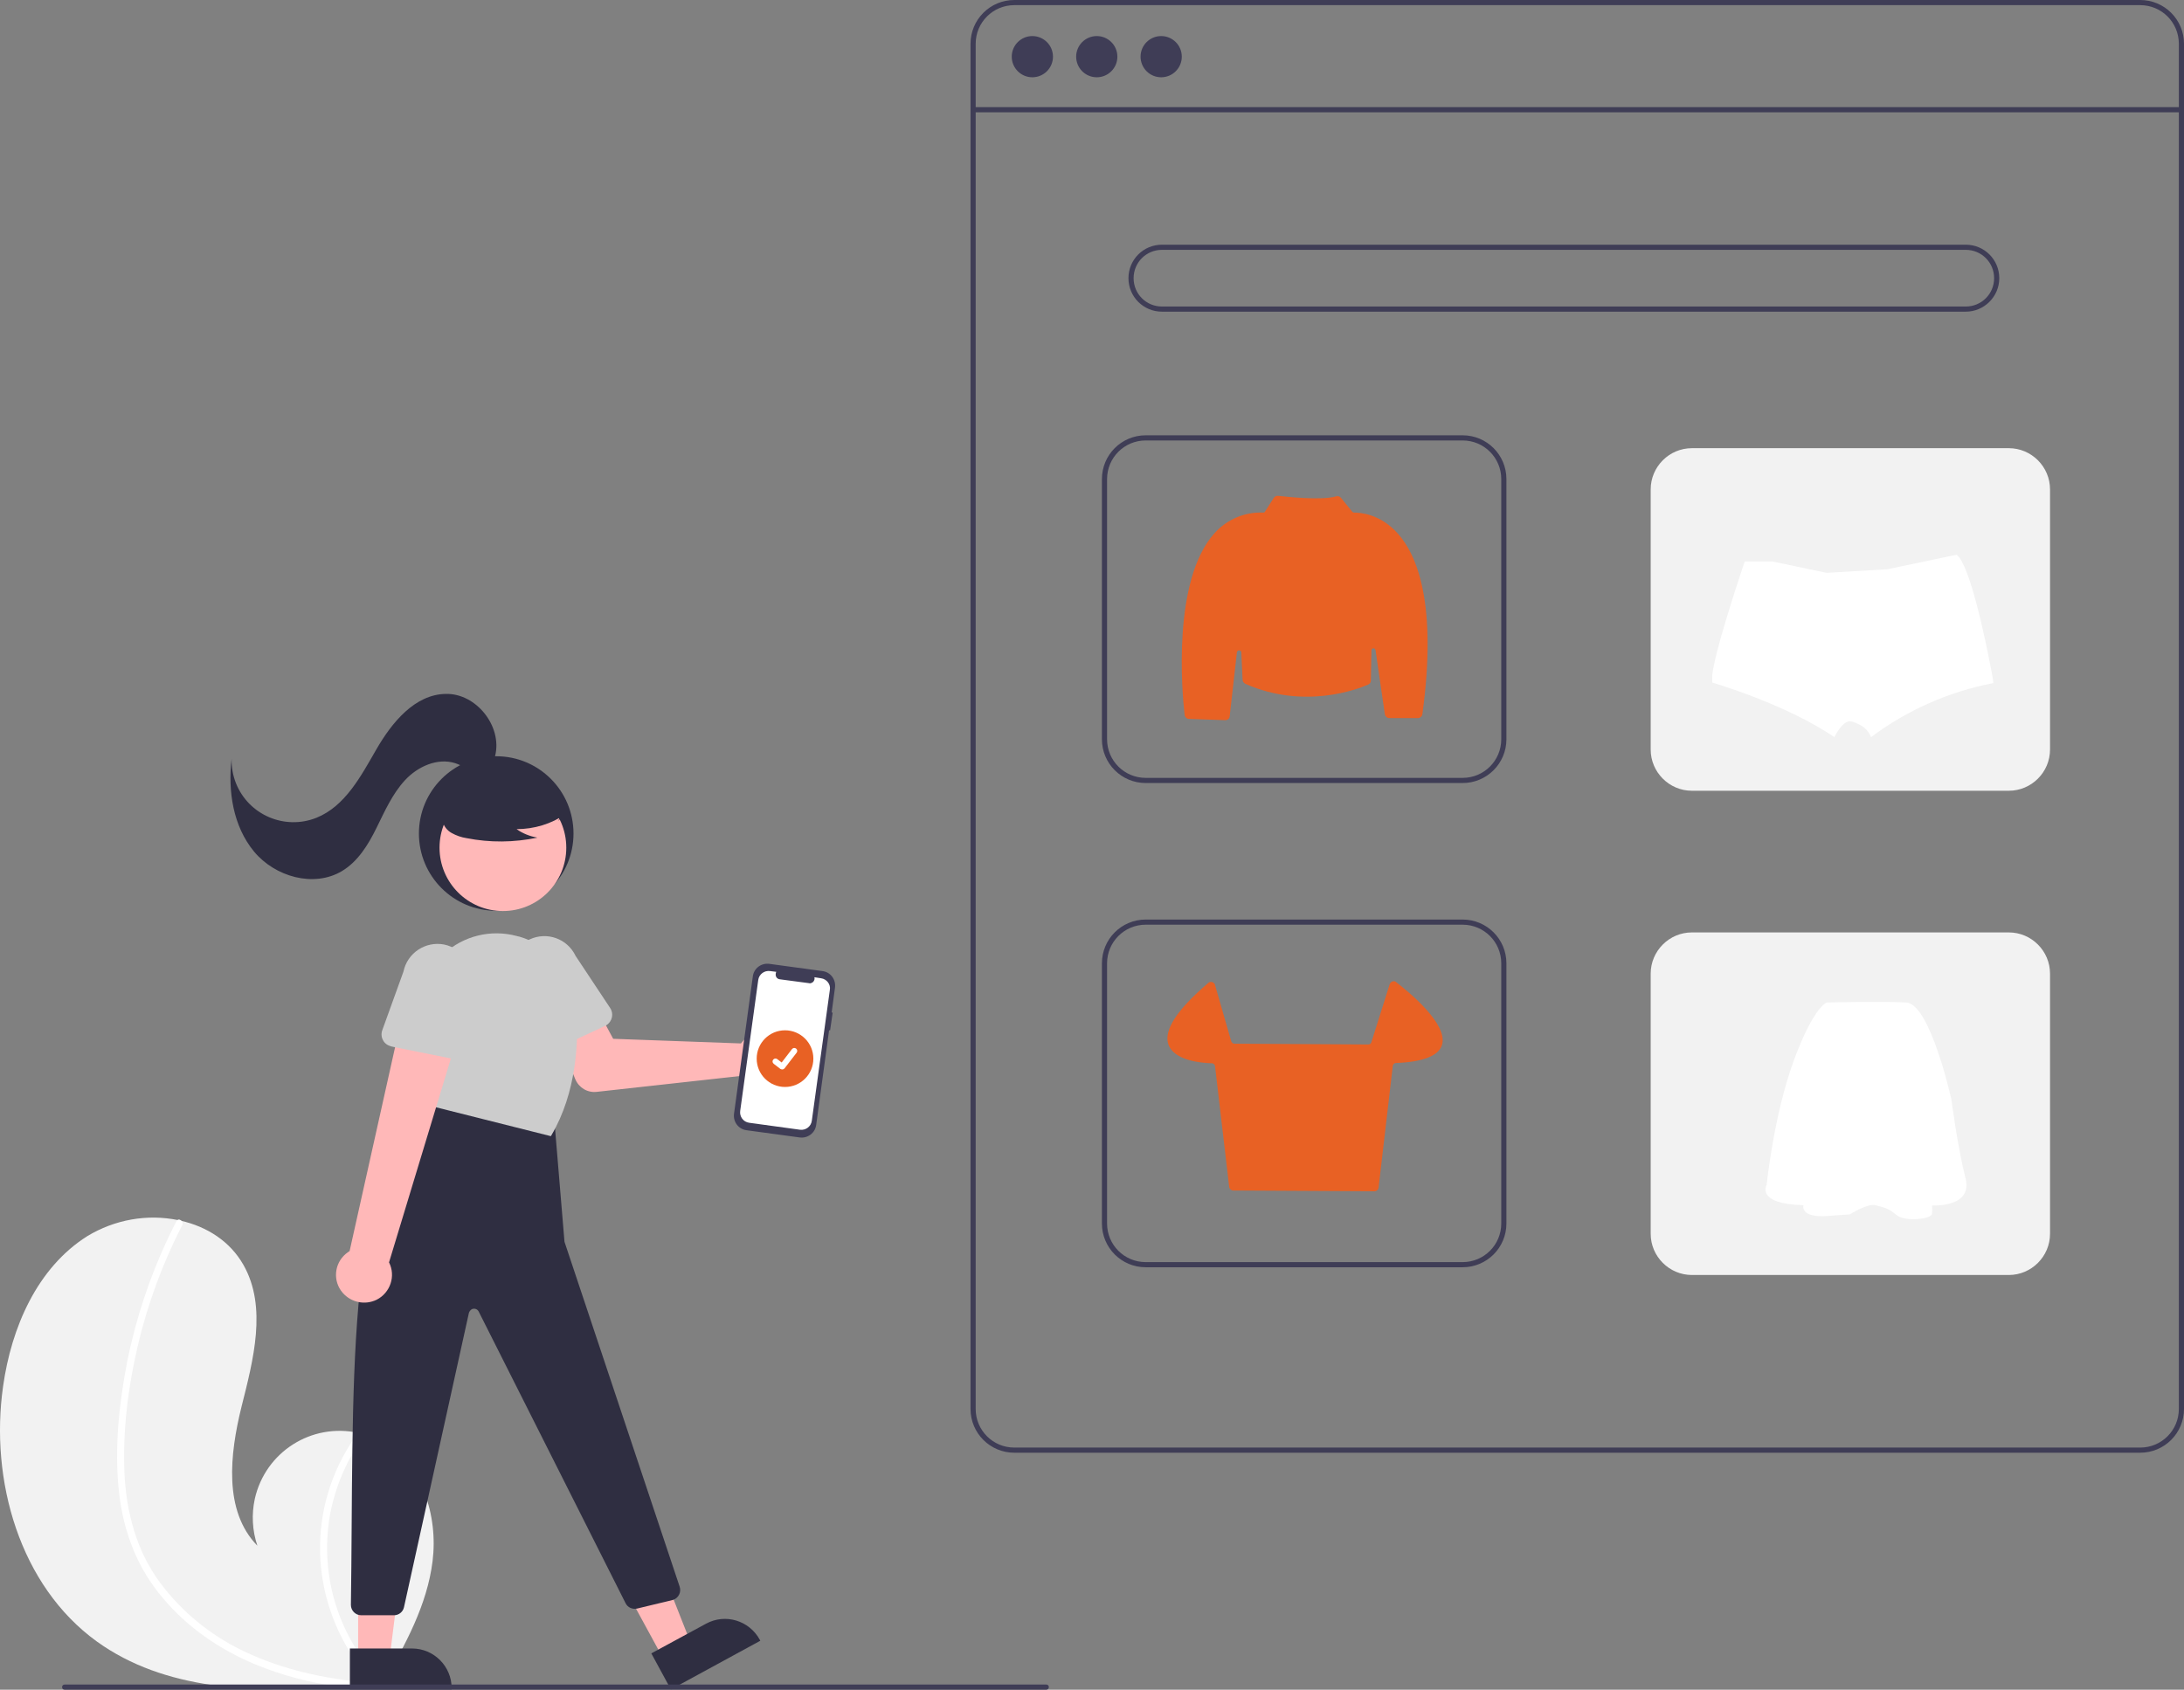 <!-- Generator: svg code)  -->
<svg version="1.1" id="Layer_1" width="100%" xmlns="http://www.w3.org/2000/svg" xmlns:xlink="http://www.w3.org/1999/xlink" x="0px" y="0px"
viewBox="0 0 847.7 656" style="enable-background:new 0 0 847.7 656;" xml:space="preserve">
<rect x="0" y="0" width="847.7" height="656" fill="#808080" stroke="none"/>
<style>
.leaf{fill:#F2F2F2;}
.st0{fill:#F2F2F2;}
.leaf_sub{fill:#FFFFFF;}
.st1{fill:#FFFFFF;}
.st2{fill:#3F3D56;}
.st3{fill:#E86124;}
.st4{fill:#2F2E41;}
.st5{fill:#FFB8B8;}
.st6{fill:#CCCCCC;}

.leaf, .leaf_sub {
    animation: activeMoveleaf 0.6s ease-in-out infinite alternate;
  }
  
  @keyframes activeMoveleaf {
    0% {
        transform: translateX(0px);
    }
    100% {
        transform: translateX(4px);
    }
  }
</style>
<path class="leaf" d="M37.6,637.3c26.4,19,60.7,20,93.8,17.7c4.6-0.3,9.2-0.7,13.8-1.1c0,0,0.1,0,0.1,0c0.2,0,0.4,0,0.6-0.1
c0.9-0.1,1.9-0.2,2.8-0.3l-0.2,0.4l-0.7,1.3c0.2-0.4,0.5-0.9,0.7-1.3c0.1-0.1,0.2-0.3,0.2-0.4c8.6-14.9,17.1-30.4,19.2-47.4
c2.2-17.7-4.1-37.7-19.6-46.4c-2-1.1-4.2-2-6.4-2.7c-0.9-0.3-1.9-0.5-2.8-0.7c-18.2-4-36.1,7.4-40.2,25.6c-1.3,6-1,12.3,1,18.2
c-13.2-13.5-10.7-35.5-6.2-53.8c4.6-18.3,10.1-38.8,0.8-55.2c-5.2-9.2-14.2-14.9-24.4-17.2c-0.3-0.1-0.6-0.1-0.9-0.2
c-12.1-2.5-24.7-0.2-35.3,6.2c-19.5,12.3-29.5,35.5-32.7,58.3C-4,574.7,7.6,615.6,37.6,637.3z"/>
<path class="leaf_sub" d="M46.1,578.5c0.8,8.1,2.7,16,5.8,23.5c2.8,6.7,6.6,12.9,11.3,18.4c9.5,11.4,22.1,20,35.7,25.7
c10.4,4.3,21.4,7.2,32.5,8.7c4.6-0.3,9.2-0.7,13.8-1.1c0,0,0.1,0,0.1,0c0.2,0,0.4,0,0.6-0.1c0.9-0.1,1.9-0.2,2.8-0.3l-0.2,0.4
l-0.7,1.3c0.2-0.4,0.5-0.9,0.7-1.3c0.1-0.1,0.2-0.3,0.2-0.4c-17-16.9-24.7-41-20.7-64.7c2.1-11.6,6.8-22.5,13.9-31.9
c-0.9-0.3-1.9-0.5-2.8-0.7c-2.7,3.7-5,7.6-7.1,11.7c-7.2,14.6-9.5,31.1-6.5,47.1c2.7,14.5,9.5,27.9,19.6,38.6
c-0.9-0.1-1.8-0.1-2.6-0.2c-16.5-1.4-33-5-48-12.2c-12.8-6.1-23.9-15.2-32.4-26.6C53,602.2,49,587.1,48.3,571.8
c-0.7-16.4,1.4-33.1,5.1-49c3.8-16.3,9.6-32.1,17.3-47.1c0.4-0.7,0.1-1.6-0.6-2c-0.3-0.2-0.6-0.3-0.9-0.2c-0.3,0.1-0.6,0.3-0.7,0.6
c-0.9,1.8-1.9,3.7-2.8,5.6c-7.4,15.5-12.9,31.9-16.3,48.8C46.2,544.9,44.4,562,46.1,578.5z"/>
<path class="st2" d="M830.7,564h-437c-9.4,0-17-7.6-17-17V17c0-9.4,7.6-17,17-17h437c9.4,0,17,7.6,17,17v530
C847.7,556.4,840.1,564,830.7,564z M393.7,2c-8.3,0-15,6.7-15,15v530c0,8.3,6.7,15,15,15h437c8.3,0,15-6.7,15-15V17
c0-8.3-6.7-15-15-15H393.7z"/>
<rect x="377.7" y="41.6" class="st2" width="469" height="2"/>
<circle class="st2" cx="400.7" cy="22" r="8"/>
<circle class="st2" cx="425.7" cy="22" r="8"/>
<circle class="st2" cx="450.7" cy="22" r="8"/>
<path class="st2" d="M763,121H451c-7.2,0-13-5.8-13-13s5.8-13,13-13h312c7.2,0,13,5.8,13,13S770.1,121,763,121z M451,97
c-6.1,0-11,4.9-11,11s4.9,11,11,11h312c6.1,0,11-4.9,11-11s-4.9-11-11-11H451z"/>
<path class="st2" d="M567.7,304h-123c-9.4,0-17-7.6-17-17V186c0-9.4,7.6-17,17-17h123c9.4,0,17,7.6,17,17v101
C584.7,296.4,577.1,304,567.7,304z M444.7,171c-8.3,0-15,6.7-15,15v101c0,8.3,6.7,15,15,15h123c8.3,0,15-6.7,15-15V186
c0-8.3-6.7-15-15-15H444.7z"/>
<path class="st0" d="M656.7,174h123c8.8,0,16,7.2,16,16v101c0,8.8-7.2,16-16,16h-123c-8.8,0-16-7.2-16-16V190
C640.7,181.2,647.9,174,656.7,174z"/>
<path class="st2" d="M567.7,492h-123c-9.4,0-17-7.6-17-17V374c0-9.4,7.6-17,17-17h123c9.4,0,17,7.6,17,17v101
C584.7,484.4,577.1,492,567.7,492z M444.7,359c-8.3,0-15,6.7-15,15v101c0,8.3,6.7,15,15,15h123c8.3,0,15-6.7,15-15V374
c0-8.3-6.7-15-15-15H444.7z"/>
<path class="st0" d="M656.7,362h123c8.8,0,16,7.2,16,16v101c0,8.8-7.2,16-16,16h-123c-8.8,0-16-7.2-16-16V378
C640.7,369.2,647.9,362,656.7,362z"/>
<path class="st3" d="M475.6,279.6C475.6,279.6,475.5,279.6,475.6,279.6l-14.1-0.5c-0.9,0-1.6-0.7-1.7-1.6c-1-8.6-4.9-52.4,11.7-70.6
c4.8-5.3,11.7-8.2,18.8-7.9c0.3,0,0.6-0.1,0.7-0.4l3.4-5.3c0.4-0.6,1.1-0.9,1.8-0.8c2.7,0.3,16.6,1.9,22.4,0.2
c0.7-0.2,1.5,0,1.9,0.6l4.4,5.4c0.2,0.2,0.4,0.3,0.6,0.3c2.3,0,10.2,0.4,17.1,8.2c7.5,8.4,15.3,27.4,9.5,70
c-0.1,0.9-0.9,1.6-1.8,1.6h-11c-0.9,0-1.7-0.7-1.8-1.6l-3.6-24.8c-0.1-0.4-0.5-0.8-0.9-0.7c-0.4,0.1-0.7,0.4-0.7,0.8l-0.2,11.7
c0,0.7-0.4,1.3-1.1,1.6c-3.9,1.7-24.7,9.8-47.6-0.3c-0.6-0.3-1.1-0.9-1.1-1.6l-0.5-10.6c0-0.5-0.4-0.8-0.9-0.8
c-0.4,0-0.7,0.3-0.8,0.7l-2.8,24.8C477.3,278.9,476.5,279.6,475.6,279.6z"/>
<path class="st3" d="M533.5,462.5L533.5,462.5l-54.8-0.3c-0.8,0-1.5-0.6-1.6-1.4l-5.5-46.9c-0.1-0.6-0.6-1.1-1.2-1.1
c-4.4-0.1-14.7-1.1-16.9-7.3c-1.9-5.5,3.3-13.5,15.5-23.9c0.7-0.6,1.7-0.5,2.3,0.2c0.2,0.2,0.3,0.4,0.3,0.6l6.3,21.9
c0.2,0.5,0.7,0.9,1.2,0.9l52,0.3c0.6,0,1.1-0.4,1.2-0.9l7.1-22.5c0.3-0.9,1.2-1.3,2-1.1c0.2,0.1,0.4,0.1,0.5,0.3
c4.8,3.7,20.3,16.3,17.8,24.4c-1.3,4.2-7.4,6.6-17.9,7c-0.6,0-1.1,0.5-1.2,1.1l-5.5,47.2C535,461.9,534.3,462.5,533.5,462.5z"/>
<path class="st1" d="M773.7,265.2c-17.2,3.3-33.5,10.5-47.5,21c-0.7-1.9-2-3.5-3.8-4.5c-1.2-0.7-2.5-1.3-3.8-1.6
c-1.2-0.3-2.4,0.4-3.5,1.5c-1.3,1.4-2.3,2.9-3.1,4.6c-18.8-12.9-47.4-21.2-47.4-21.2v-2.6c0-0.6,0.1-1.2,0.2-1.8
c0.1-0.7,0.2-1.3,0.4-2.1c2.4-12.3,12-40.5,12-40.5h10.8l21,4.4l23.6-1.4l23.8-5l3.1-0.6c5.1,4,11,32.3,13.3,44.3
c0.3,1.5,0.5,2.8,0.7,3.7C773.6,264.5,773.7,265.2,773.7,265.2z"/>
<path class="st1" d="M709.1,389.2L709.1,389.2c0,0-5,1.3-12.8,22.4S685.7,460,685.7,460s-4.4,7.4,14.3,7.9c0,0-1.5,4.9,9.1,4.2
s9-0.7,9-0.7s6.8-4.3,9.8-3.5s4.9,1,8.2,3.8s13.7,1.6,13.8-0.5c0.1-1,0.1-2.1,0-3.2c0,0,16,1,13-10.6s-5.5-30.6-5.5-30.6
s-8.2-37.1-17.5-37.6S709.1,389.2,709.1,389.2z"/>
<circle class="st4" cx="192.6" cy="323.6" r="30"/>
<circle class="st5" cx="195.2" cy="329.1" r="24.6"/>
<path class="st5" d="M288.7,403.8c-0.4,0.4-0.7,0.8-1.1,1.3l-49.6-1.8l-5.7-10.6l-17.2,6.5l8.2,19.8c1.4,3.3,4.7,5.3,8.3,4.9
l56.1-6.2c3.5,4.6,10.1,5.4,14.7,1.9s5.4-10.1,1.9-14.7c-3.5-4.6-10.1-5.4-14.7-1.9C289.3,403.2,289,403.5,288.7,403.8L288.7,403.8z
"/>
<path class="st6" d="M208.6,408.7c-1.3-0.6-2.2-1.7-2.6-3l-6.9-23.2c-3.1-6.7-0.2-14.7,6.5-17.8c6.7-3.1,14.6-0.3,17.8,6.4
l13.4,20.2c1.5,2.2,0.9,5.2-1.4,6.7c-0.2,0.1-0.4,0.2-0.6,0.3l-22,10.3C211.4,409.3,209.9,409.3,208.6,408.7z"/>
<polygon class="st5" points="257.4,643.9 268.2,638.1 250.7,593.7 234.8,602.4 "/>
<path class="st4" d="M252.8,641.9l21.2-11.5l0,0c7.5-4.1,16.8-1.3,20.9,6.2c0,0,0,0,0,0l0.2,0.4l-34.7,18.9L252.8,641.9z"/>
<polygon class="st5" points="139,644 151.2,644 157.1,596.7 139,596.7 "/>
<path class="st4" d="M135.8,640l24.1,0h0c8.5,0,15.4,6.9,15.4,15.4c0,0,0,0,0,0v0.5l-39.5,0L135.8,640z"/>
<path class="st4" d="M215.1,434.1l4,48L263.8,616c0.7,2.1-0.4,4.4-2.5,5.1c-0.1,0-0.2,0.1-0.3,0.1l-13.7,3.3
c-1.8,0.4-3.7-0.4-4.5-2.1l-57-113.2c-0.5-1-1.7-1.4-2.7-0.9c-0.5,0.3-0.9,0.8-1.1,1.4L156.8,624c-0.4,1.8-2,3.1-3.9,3.1h-12.7
c-2.2,0-4-1.8-4-4c0,0,0,0,0-0.1c1.2-79.3-2.7-169.7,27.9-183.9l5-13L215.1,434.1z"/>
<path class="st6" d="M167.7,429.5l-5.2-31.2c-1.7-10.4,1.9-20.9,9.8-28c7.6-7,18.3-9.6,28.3-6.9c0.3,0.1,0.6,0.2,0.9,0.2
c12.4,3.6,21.3,14.5,22.2,27.3c1,13.5,0.1,33.2-9.7,49.9l-0.2,0.3L167.7,429.5z"/>
<path class="st4" d="M219.6,316c-5.6,3.9-12.3,5.9-19.1,5.9c2.4,1.7,5.2,2.8,8.1,3.3c-9.1,1.9-18.4,2-27.5,0.2c-2-0.3-4-1-5.8-2
c-1.8-1-3.1-2.7-3.6-4.8c-0.6-3.4,2.1-6.6,4.9-8.7c8.7-6.4,19.8-8.7,30.2-6c3.4,0.9,6.8,2.3,9,5.1s2.8,6.9,0.8,9.7L219.6,316z"/>
<path class="st4" d="M192.2,293.4c2.8-11.5-7.4-24.3-19.2-24c-12,0.2-20.9,11.1-26.9,21.5S134,313,122.8,317.5
c-12.3,4.9-26.3-1.1-31.2-13.4c-1.2-3-1.8-6.3-1.7-9.5c-1.5,12.6,0.6,26.2,8.7,36s23.2,14.1,34.1,7.6c6.2-3.7,10.2-10.2,13.4-16.7
s6.2-13.3,11.1-18.6s12.6-8.8,19.5-6.6c2.7,0.9,5.2,2.6,8,3.1s6.4-0.8,6.8-3.7L192.2,293.4z"/>
<path class="st5" d="M133,501.9c-3.9-4.5-3.3-11.3,1.2-15.1c0.5-0.4,1-0.8,1.5-1.1l21.3-95.5l21.6,8.9L151,490.1
c2.7,5.3,0.5,11.8-4.8,14.5C141.7,506.8,136.3,505.7,133,501.9L133,501.9z"/>
<path class="st6" d="M148.7,403.9c-0.7-1.2-0.8-2.7-0.3-4l8.2-22.7c1.5-7.2,8.5-11.9,15.8-10.5c7.2,1.5,11.9,8.5,10.5,15.7
l-1.2,24.2c-0.1,2.7-2.4,4.7-5.1,4.6c-0.2,0-0.5,0-0.7-0.1l-23.9-4.8C150.5,405.9,149.3,405.1,148.7,403.9z"/>
<path id="b06866c4-d0b9-420f-a9d2-389dd10be0a8-136" class="st2" d="M323.2,393.1l-0.4,0l1.3-9.7c0.4-3.1-1.7-6-4.9-6.4l-20.6-2.8
c-3.1-0.4-6,1.7-6.4,4.9l-7.3,53.3c-0.4,3.1,1.7,6,4.9,6.4l20.6,2.8c3.1,0.4,6-1.7,6.4-4.9l5-36.7l0.4,0L323.2,393.1z"/>
<path id="fb337c3c-e64d-4daa-8f83-1de4a3033e68-137" class="st1" d="M318.7,379.8l-2.6-0.4c0.3,1-0.4,2.1-1.4,2.3
c-0.2,0.1-0.5,0.1-0.7,0l-11.3-1.5c-1.1-0.1-1.8-1.1-1.6-2.2c0-0.2,0.1-0.5,0.2-0.7l-2.4-0.3c-2.2-0.3-4.3,1.2-4.6,3.5l0,0l-7,50.8
c-0.3,2.2,1.2,4.3,3.5,4.6c0,0,0,0,0,0l19.7,2.7c2.2,0.3,4.3-1.2,4.6-3.5l0,0l0,0l7-50.8C322.5,382.2,320.9,380.1,318.7,379.8
L318.7,379.8z"/>
<circle class="st3" cx="304.7" cy="411" r="11"/>
<path class="st1" d="M303.6,415.2c-0.2,0-0.5-0.1-0.7-0.2l0,0l-2.6-2c-0.5-0.4-0.6-1.1-0.2-1.6c0.4-0.5,1.1-0.6,1.6-0.2c0,0,0,0,0,0
l1.7,1.3l4-5.2c0.4-0.5,1.1-0.6,1.6-0.2c0,0,0,0,0,0l0,0l0,0c0.5,0.4,0.6,1.1,0.2,1.6l-4.7,6.1C304.3,415,304,415.2,303.6,415.2z"/>
<path class="st2" d="M406.1,656h-381c-0.6,0-1-0.4-1-1s0.4-1,1-1h381c0.6,0,1,0.4,1,1S406.6,656,406.1,656z"/>
</svg>